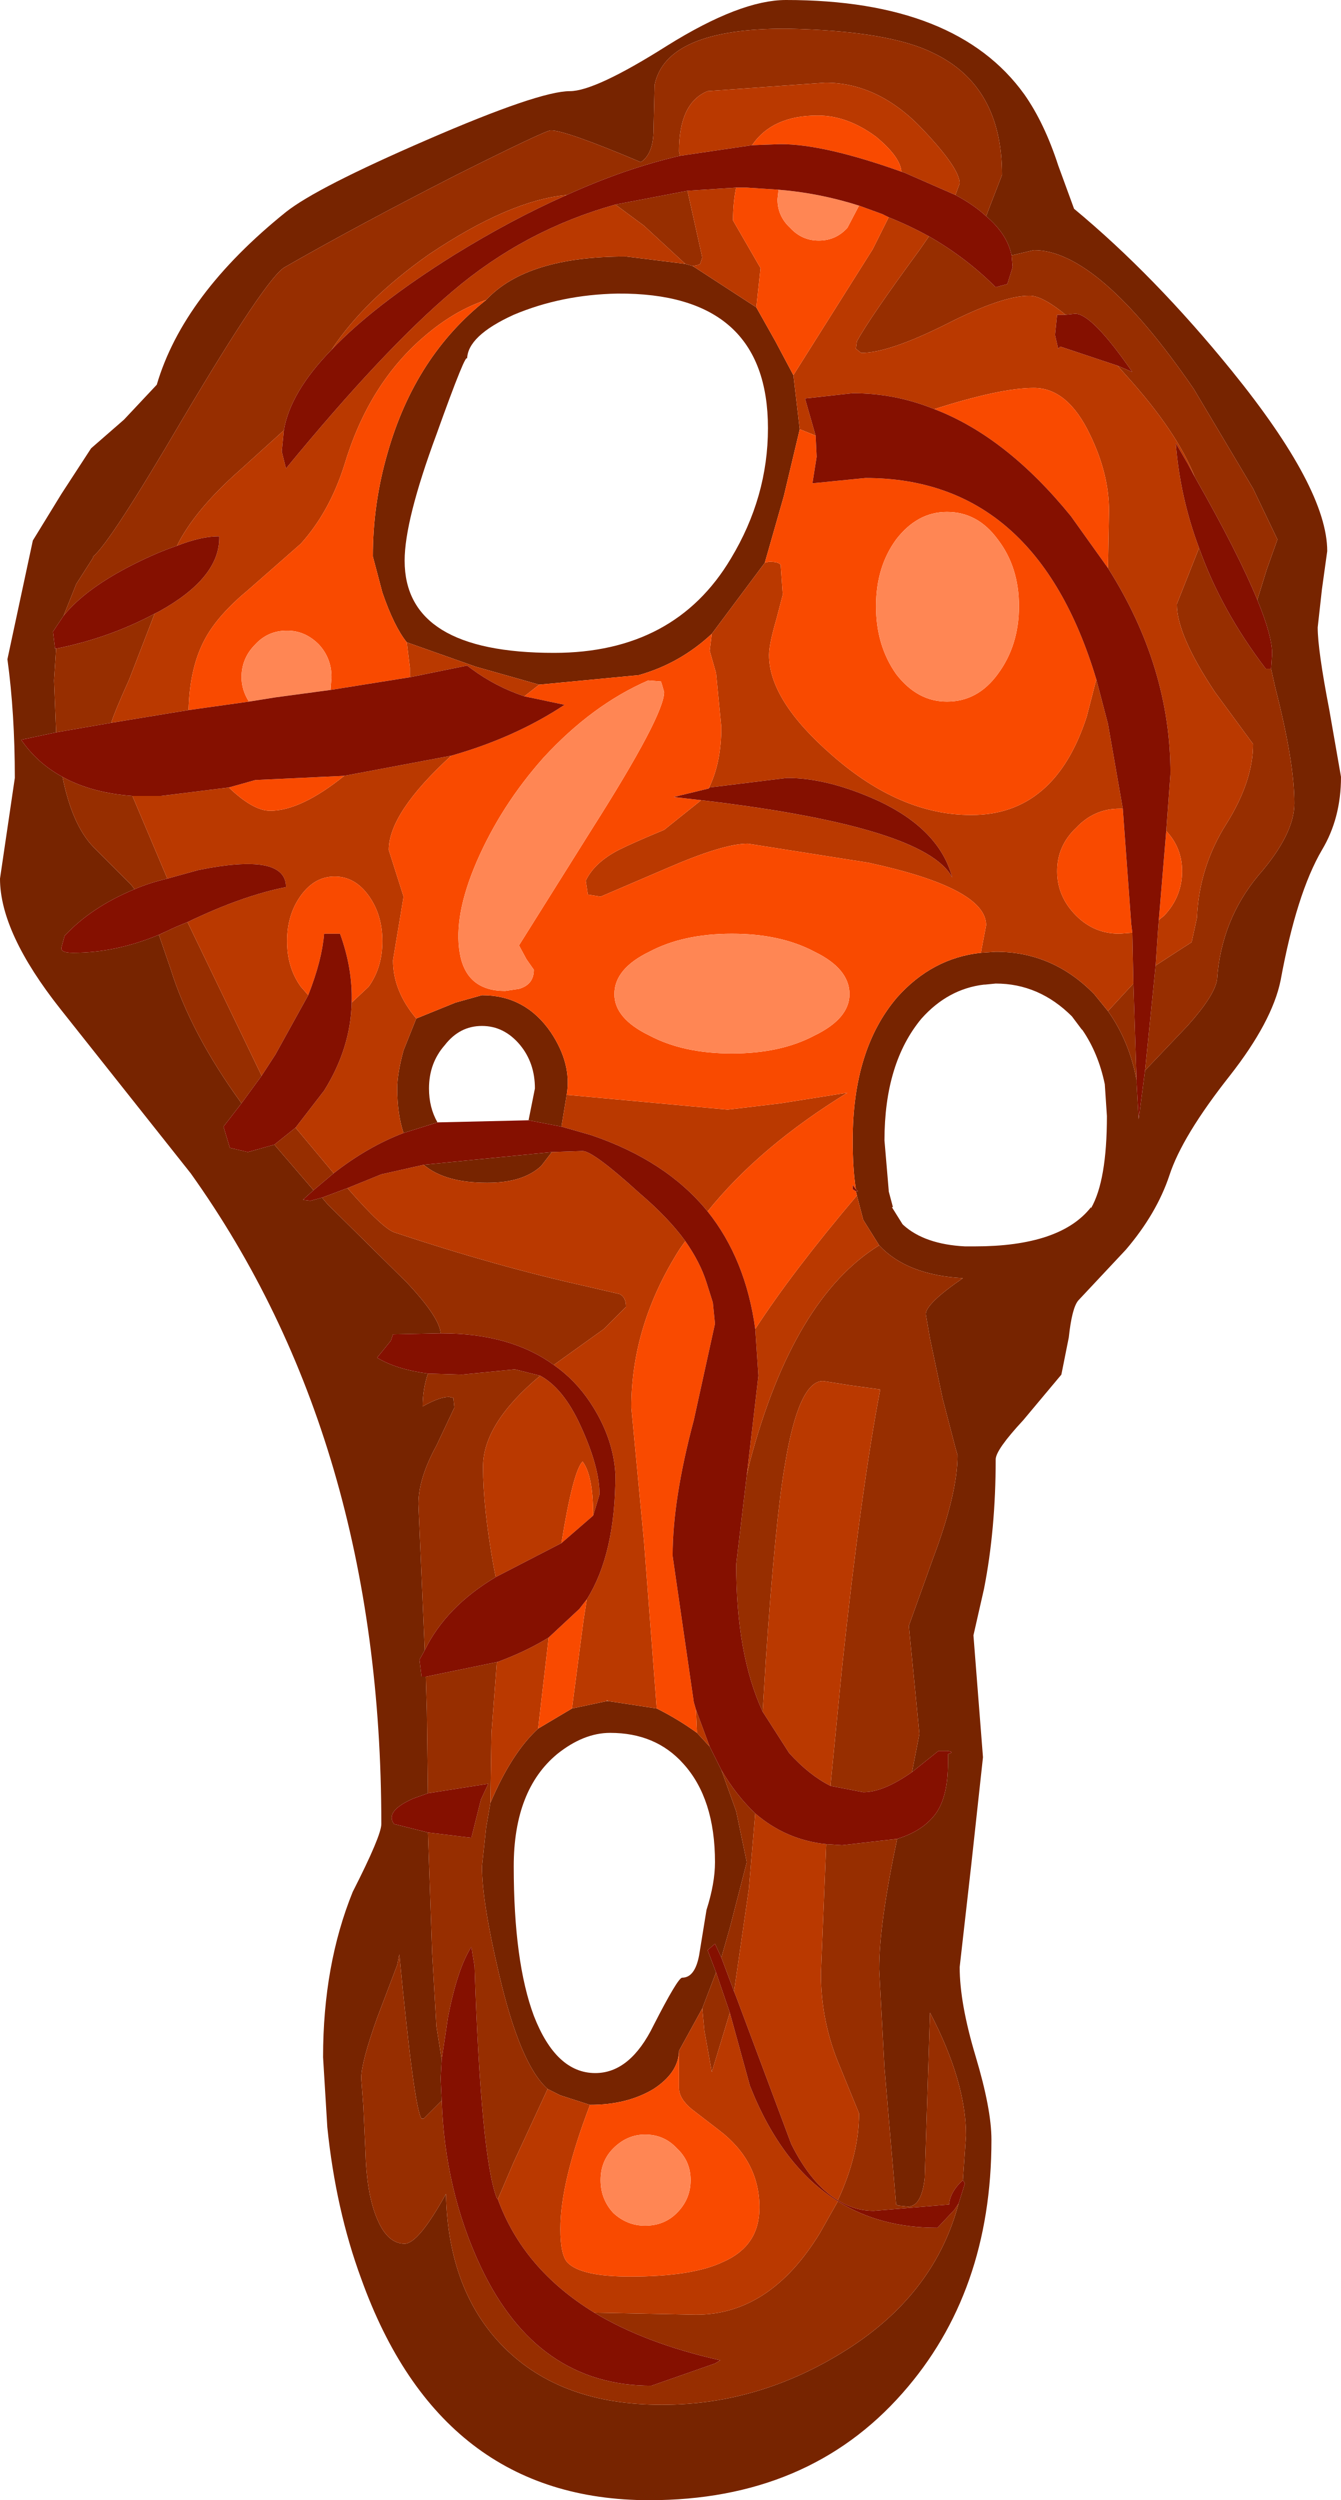 <?xml version="1.0" encoding="UTF-8" standalone="no"?>
<svg xmlns:ffdec="https://www.free-decompiler.com/flash" xmlns:xlink="http://www.w3.org/1999/xlink" ffdec:objectType="shape" height="117.95px" width="63.3px" xmlns="http://www.w3.org/2000/svg">
  <g transform="matrix(1.0, 0.0, 0.0, 1.0, -1.25, -1.7)">
    <path d="M29.9 81.95 L29.9 81.9 29.95 81.95 29.9 81.95" fill="#bf805b" fill-rule="evenodd" stroke="none"/>
    <path d="M51.2 9.5 L51.95 11.55 Q55.75 14.7 59.4 19.2 63.9 24.75 63.9 27.7 L63.65 29.5 63.45 31.3 Q63.45 32.35 64.0 35.2 L64.55 38.35 Q64.55 40.3 63.65 41.8 62.45 43.85 61.7 47.95 61.3 49.9 59.3 52.45 57.05 55.3 56.45 57.15 55.85 58.95 54.4 60.65 L52.15 63.05 Q51.85 63.4 51.7 64.8 L51.35 66.55 49.55 68.7 Q48.25 70.1 48.25 70.55 48.25 73.85 47.7 76.65 L47.2 78.85 47.65 84.6 47.1 89.65 46.55 94.5 Q46.55 96.2 47.3 98.7 48.05 101.2 48.05 102.65 48.05 109.85 43.85 114.6 39.4 119.65 31.9 119.65 22.05 119.65 18.3 109.2 17.1 105.95 16.7 102.05 L16.5 98.75 Q16.5 94.4 17.9 90.95 19.25 88.3 19.25 87.75 19.25 69.65 10.25 57.05 L4.1 49.3 Q1.25 45.7 1.25 43.15 L1.95 38.4 Q1.95 35.35 1.6 32.8 L2.8 27.2 4.15 25.0 5.55 22.85 7.1 21.5 8.65 19.85 Q9.9 15.6 14.75 11.7 16.2 10.55 21.4 8.3 26.7 6.0 28.15 6.0 29.35 6.0 32.75 3.85 36.2 1.7 38.35 1.7 46.4 1.7 49.6 6.15 50.55 7.5 51.2 9.5 M49.0 13.75 Q48.8 12.75 47.8 11.9 L47.95 11.5 48.55 9.95 Q48.55 5.75 45.3 4.2 43.2 3.15 38.35 3.05 32.7 3.05 32.15 5.7 L32.1 7.8 Q32.1 8.95 31.5 9.35 27.95 7.85 27.25 7.85 27.0 7.85 22.8 9.95 18.1 12.35 14.7 14.3 13.85 14.75 9.85 21.5 6.45 27.3 5.65 27.95 L5.65 28.0 4.85 29.25 4.25 30.75 3.75 31.5 3.85 32.3 3.9 32.3 3.8 33.8 3.9 36.25 2.25 36.6 Q3.0 37.7 4.2 38.35 4.65 40.6 5.65 41.65 L7.45 43.45 7.6 43.65 Q5.55 44.5 4.3 45.85 L4.15 46.4 Q4.1 46.65 4.7 46.65 6.7 46.65 8.75 45.8 L9.3 47.4 Q10.25 50.45 12.65 53.75 L11.8 54.85 12.1 55.85 12.95 56.05 14.2 55.7 16.05 57.85 15.55 58.3 15.9 58.35 16.45 58.2 16.7 58.5 20.45 62.2 Q22.0 63.85 22.05 64.6 L19.8 64.65 19.7 64.95 19.05 65.75 Q19.95 66.3 21.45 66.5 21.2 67.25 21.2 68.05 22.0 67.6 22.45 67.6 L22.65 67.65 22.7 68.1 21.85 69.9 Q21.0 71.45 21.0 72.65 L21.3 79.55 21.05 80.0 21.15 80.8 21.35 80.8 21.4 82.45 21.45 86.3 20.75 86.55 Q19.4 87.15 19.85 87.75 L21.45 88.15 21.65 93.85 21.85 97.3 22.1 98.85 22.05 99.75 22.1 100.8 21.25 101.65 21.15 101.65 Q20.8 101.2 20.1 93.9 L20.0 94.4 19.05 96.9 Q18.3 99.0 18.3 99.75 L18.4 101.05 18.5 103.2 Q18.55 105.1 19.0 106.25 19.5 107.55 20.35 107.55 21.0 107.55 22.3 105.2 22.4 109.8 25.05 112.45 27.75 115.15 32.5 115.15 37.25 115.15 41.45 112.4 45.4 109.8 46.5 105.65 L46.8 104.7 46.7 104.55 46.85 102.45 Q46.85 99.9 45.15 96.65 L44.9 104.45 Q44.75 105.8 44.1 105.8 L43.65 105.75 43.55 105.7 43.0 99.25 42.75 94.6 Q42.75 92.45 43.6 88.45 44.75 88.1 45.35 87.35 46.0 86.55 46.0 84.85 L46.0 84.45 Q46.35 84.35 45.95 84.3 L45.55 84.3 44.3 85.3 44.65 83.5 44.15 78.4 45.3 75.2 Q46.45 72.15 46.45 70.35 L46.35 70.0 45.75 67.7 45.15 64.85 44.95 63.7 Q44.95 63.2 46.7 62.0 44.05 61.85 42.75 60.45 L42.0 59.25 41.7 58.1 41.65 57.9 41.75 57.9 41.65 57.8 Q41.5 56.85 41.5 55.5 41.5 51.2 43.6 48.75 45.25 46.9 47.55 46.65 L48.25 46.6 Q50.95 46.6 52.9 48.6 L53.55 49.4 Q54.55 50.8 54.9 52.65 L54.9 52.8 55.0 54.5 55.3 52.2 57.3 50.1 Q58.6 48.65 58.7 47.9 58.9 45.1 60.65 43.0 62.35 41.05 62.35 39.6 62.35 37.65 61.45 34.15 L61.25 33.25 61.3 32.55 Q61.3 31.7 60.6 30.0 L61.05 28.55 61.55 27.15 60.4 24.75 57.6 20.05 Q53.1 13.5 50.05 13.5 L49.0 13.75 M38.7 19.4 L39.0 21.95 38.25 25.1 37.35 28.25 34.85 31.6 Q33.35 33.0 31.4 33.55 L26.7 34.0 23.7 33.15 20.45 32.0 Q19.85 31.25 19.3 29.65 L18.85 27.95 Q18.85 25.45 19.55 23.05 20.85 18.5 24.2 15.85 26.1 13.8 30.8 13.8 L33.6 14.15 33.95 14.25 36.95 16.2 37.85 17.8 38.7 19.4 M48.25 48.1 L47.75 48.15 47.7 48.15 Q46.0 48.35 44.75 49.75 43.0 51.85 43.0 55.5 L43.2 57.85 43.2 57.9 43.4 58.65 43.35 58.65 43.85 59.45 43.9 59.5 Q44.9 60.4 46.8 60.5 L47.25 60.5 Q51.3 60.5 52.75 58.65 L52.75 58.7 Q53.5 57.4 53.5 54.35 L53.4 52.85 Q53.1 51.4 52.35 50.3 L52.3 50.25 51.85 49.65 Q50.3 48.1 48.25 48.1 M23.3 18.65 Q23.3 18.15 21.85 22.2 20.35 26.25 20.35 28.15 20.35 32.5 27.4 32.5 33.1 32.5 35.75 28.05 37.5 25.15 37.5 21.9 37.5 15.5 30.4 15.55 27.75 15.6 25.5 16.55 23.3 17.55 23.3 18.65 M20.3 55.15 Q20.0 54.25 20.0 53.05 20.0 52.35 20.3 51.25 L20.9 49.75 22.75 49.0 24.0 48.65 Q26.05 48.65 27.25 50.4 28.25 51.9 28.0 53.35 L27.75 54.85 26.2 54.55 26.5 53.05 Q26.5 51.85 25.8 51.0 25.05 50.1 24.0 50.1 22.95 50.1 22.25 51.0 21.5 51.85 21.5 53.05 21.5 53.95 21.9 54.65 L20.3 55.15 M27.3 56.05 L26.8 56.7 Q25.95 57.5 24.25 57.5 22.25 57.5 21.25 56.65 L27.3 56.05 M28.25 82.3 L29.9 81.95 29.95 81.95 32.25 82.3 Q33.25 82.8 34.15 83.45 L34.75 84.1 34.8 84.2 35.3 85.2 36.0 87.15 36.5 89.55 35.7 92.65 35.3 94.05 35.0 93.4 34.65 93.7 35.05 94.75 34.4 96.45 33.3 98.45 33.3 98.5 Q33.25 99.5 32.1 100.25 30.85 101.0 29.1 101.0 L27.7 100.55 27.1 100.25 Q25.8 99.1 24.8 94.8 24.0 91.4 24.0 89.75 L24.2 87.9 24.4 86.75 Q25.4 84.4 26.65 83.25 L28.25 82.3 M27.55 84.45 Q25.5 86.15 25.5 89.75 25.5 94.25 26.45 96.8 27.5 99.5 29.35 99.5 31.0 99.5 32.1 97.25 33.25 95.0 33.45 95.0 34.05 95.0 34.25 93.95 L34.6 91.8 Q35.0 90.55 35.0 89.55 35.0 86.55 33.5 84.9 32.2 83.45 30.05 83.45 28.8 83.45 27.55 84.45" fill="#772400" fill-rule="evenodd" stroke="none"/>
    <path d="M45.1 12.85 Q46.85 13.85 48.25 15.25 L48.8 15.1 49.05 14.3 49.0 13.75 50.05 13.5 Q53.1 13.5 57.6 20.05 L60.4 24.75 61.55 27.15 61.05 28.55 60.6 30.0 Q59.7 27.8 57.65 24.2 56.8 22.05 54.4 19.4 L54.0 18.95 54.7 19.25 Q52.8 16.5 52.0 16.5 L51.55 16.55 Q50.45 15.65 49.85 15.65 48.55 15.65 45.9 17.0 43.2 18.35 41.9 18.35 L41.65 18.15 41.7 17.8 Q42.3 16.7 44.65 13.5 L45.1 12.85 M47.8 11.9 Q47.2 11.35 46.35 10.9 L46.55 10.35 Q46.55 9.65 44.85 7.85 42.75 5.6 40.2 5.6 L34.65 6.0 Q33.3 6.55 33.3 8.85 L33.35 9.05 Q30.75 9.65 28.0 10.9 25.3 11.15 21.5 13.7 18.45 15.85 16.9 18.2 14.95 20.2 14.65 22.0 L12.55 23.9 Q10.45 25.75 9.6 27.45 8.7 27.75 7.6 28.3 5.3 29.45 4.25 30.75 L4.85 29.25 5.65 28.0 5.65 27.95 Q6.45 27.3 9.85 21.5 13.85 14.75 14.7 14.3 18.1 12.35 22.8 9.95 27.0 7.85 27.25 7.85 27.95 7.85 31.5 9.35 32.1 8.95 32.1 7.8 L32.15 5.7 Q32.7 3.05 38.35 3.05 43.2 3.15 45.3 4.2 48.55 5.75 48.55 9.95 L47.95 11.5 47.8 11.9 M30.3 11.35 L33.7 10.7 34.4 13.85 34.3 14.15 34.2 14.2 33.95 14.25 33.6 14.15 31.65 12.35 30.3 11.35 M54.75 48.1 L54.9 52.65 Q54.55 50.8 53.55 49.4 L54.75 48.1 M55.3 52.2 L55.8 47.25 56.8 46.6 57.5 46.15 57.75 45.0 Q57.85 42.6 59.15 40.55 60.4 38.55 60.4 36.8 L58.6 34.35 Q56.8 31.65 56.8 30.2 L57.85 27.55 Q58.9 30.5 61.0 33.25 L61.25 33.25 61.45 34.15 Q62.35 37.65 62.35 39.6 62.35 41.05 60.65 43.0 58.9 45.1 58.7 47.9 58.6 48.65 57.3 50.1 L55.3 52.2 M42.75 60.45 Q44.05 61.85 46.7 62.0 44.95 63.2 44.95 63.7 L45.15 64.85 45.75 67.7 46.35 70.0 46.45 70.35 Q46.45 72.15 45.3 75.2 L44.15 78.4 44.65 83.5 44.3 85.3 Q42.95 86.25 42.0 86.25 L40.45 85.95 41.0 80.35 Q41.9 71.95 42.8 67.25 L41.35 67.05 40.1 66.85 Q38.95 66.85 38.3 70.8 37.85 73.4 37.4 80.0 L37.25 82.45 Q36.0 79.75 36.0 75.5 L36.5 71.3 36.65 70.65 Q38.7 62.95 42.75 60.45 M43.6 88.45 Q42.75 92.45 42.75 94.6 L43.0 99.25 43.55 105.7 43.65 105.75 44.1 105.8 Q44.75 105.8 44.9 104.45 L45.15 96.65 Q46.85 99.9 46.85 102.45 L46.7 104.55 Q46.1 105.1 46.05 105.7 L42.5 106.0 Q41.6 106.0 40.8 105.5 41.8 103.35 41.8 101.4 L40.9 99.2 Q40.0 97.1 40.0 94.8 L40.25 88.7 41.0 88.75 43.6 88.45 M46.5 105.65 Q45.4 109.8 41.45 112.4 37.25 115.15 32.5 115.15 27.75 115.15 25.05 112.45 22.4 109.8 22.3 105.2 21.0 107.55 20.35 107.55 19.5 107.55 19.0 106.25 18.55 105.1 18.5 103.2 L18.4 101.05 18.3 99.75 Q18.3 99.0 19.05 96.9 L20.0 94.4 20.1 93.9 Q20.8 101.2 21.15 101.65 L21.25 101.65 22.1 100.8 Q22.25 105.05 23.95 108.65 26.6 114.25 32.0 114.25 L35.0 113.2 35.25 113.05 Q31.7 112.25 29.3 110.8 L34.1 110.9 Q37.6 110.9 39.95 107.05 L40.8 105.55 Q42.8 106.8 45.5 106.8 L46.3 105.95 46.5 105.65 M22.1 98.85 L21.85 97.3 21.65 93.85 21.45 88.15 23.5 88.4 23.95 86.6 24.3 85.85 21.45 86.3 21.4 82.45 21.35 80.8 24.75 80.1 24.7 80.15 24.45 83.45 24.4 86.75 24.2 87.9 24.0 89.75 Q24.0 91.4 24.8 94.8 25.8 99.1 27.1 100.25 L25.5 103.7 24.75 105.45 24.7 105.4 Q23.95 103.45 23.65 94.45 L23.5 93.55 Q22.85 94.55 22.4 96.85 L22.1 98.85 M21.3 79.55 L21.0 72.65 Q21.0 71.45 21.85 69.9 L22.7 68.1 22.65 67.65 22.45 67.6 Q22.0 67.6 21.2 68.05 21.2 67.25 21.45 66.5 L23.05 66.55 25.55 66.3 26.75 66.6 Q24.05 68.85 24.05 70.9 24.05 72.8 24.55 75.6 L24.65 76.1 Q22.3 77.5 21.3 79.55 M22.05 64.6 Q22.0 63.85 20.45 62.2 L16.7 58.5 16.45 58.2 17.65 57.75 Q19.35 59.7 19.9 59.85 24.7 61.45 29.0 62.4 L30.5 62.75 Q30.8 62.9 30.8 63.35 L29.75 64.4 27.45 66.05 27.4 66.1 Q25.35 64.6 22.05 64.6 M16.05 57.85 L14.2 55.7 15.2 54.9 17.0 57.05 16.05 57.85 M12.65 53.75 Q10.25 50.45 9.3 47.4 L8.75 45.8 9.5 45.45 10.1 45.2 13.6 52.45 12.65 53.75 M7.6 43.65 L7.45 43.45 5.65 41.65 Q4.65 40.6 4.2 38.35 5.55 39.1 7.5 39.25 L9.15 43.15 Q8.3 43.35 7.6 43.65 M3.9 36.25 L3.8 33.8 3.9 32.3 Q6.4 31.8 8.55 30.65 L7.35 33.75 Q6.65 35.3 6.5 35.8 L3.9 36.25 M34.8 84.2 L34.75 84.1 34.8 84.2 M35.3 85.2 Q36.0 86.4 36.9 87.25 L36.6 90.8 35.9 95.65 35.3 94.05 35.7 92.65 36.5 89.55 36.0 87.15 35.3 85.2 M35.05 94.75 L35.7 96.65 34.85 99.45 34.5 97.5 34.4 96.45 35.05 94.75" fill="#972e00" fill-rule="evenodd" stroke="none"/>
    <path d="M43.2 11.95 Q44.2 12.35 45.1 12.85 L44.65 13.5 Q42.3 16.7 41.7 17.8 L41.65 18.15 41.9 18.35 Q43.2 18.35 45.9 17.0 48.55 15.65 49.85 15.65 50.45 15.65 51.55 16.55 L51.15 16.55 51.05 17.5 51.2 18.15 51.3 18.05 54.0 18.95 54.4 19.4 Q56.8 22.05 57.65 24.2 L57.3 23.55 56.75 22.6 Q56.95 25.15 57.85 27.55 L56.8 30.2 Q56.8 31.65 58.6 34.35 L60.4 36.8 Q60.4 38.55 59.15 40.55 57.85 42.6 57.75 45.0 L57.5 46.15 56.8 46.6 55.8 47.25 55.9 45.75 55.95 45.1 56.2 44.9 Q57.05 44.0 57.05 42.8 57.05 41.7 56.3 40.9 L56.5 38.2 Q56.5 33.15 53.55 28.5 L53.6 25.8 Q53.6 24.05 52.7 22.2 51.65 20.0 50.05 20.0 48.5 20.0 45.35 21.0 43.5 20.25 41.5 20.25 L39.25 20.5 39.75 22.25 39.5 22.15 39.0 21.95 38.7 19.4 42.45 13.45 43.2 11.95 M46.35 10.9 L43.95 9.85 43.8 9.8 Q43.75 9.1 42.6 8.15 41.25 7.15 39.85 7.15 37.7 7.15 36.75 8.55 L33.35 9.05 33.3 8.85 Q33.3 6.55 34.65 6.0 L40.2 5.6 Q42.75 5.6 44.85 7.85 46.55 9.65 46.55 10.35 L46.35 10.9 M28.0 10.9 Q25.4 12.05 22.65 13.75 18.9 16.1 16.9 18.2 18.45 15.85 21.5 13.7 25.3 11.15 28.0 10.9 M14.65 22.0 L14.55 23.0 14.75 23.8 Q19.35 18.2 22.6 15.45 26.0 12.55 30.3 11.35 L31.65 12.35 33.6 14.15 30.8 13.8 Q26.1 13.8 24.2 15.85 22.7 16.35 21.3 17.55 18.65 19.8 17.5 23.65 16.8 25.85 15.45 27.35 L13.0 29.5 Q11.55 30.7 10.95 31.8 10.2 33.15 10.15 35.2 L6.5 35.8 Q6.65 35.3 7.35 33.75 L8.55 30.65 8.75 30.55 Q11.65 28.95 11.6 27.0 10.75 27.0 9.6 27.45 10.45 25.75 12.55 23.9 L14.65 22.0 M33.7 10.7 L36.0 10.55 Q35.85 11.25 35.85 12.1 L37.15 14.35 36.95 16.2 33.95 14.25 34.2 14.2 34.3 14.15 34.4 13.85 33.7 10.7 M53.0 33.75 L53.55 35.85 54.25 39.85 54.1 39.85 Q52.9 39.85 52.05 40.75 51.15 41.6 51.15 42.8 51.15 44.0 52.05 44.9 52.9 45.75 54.1 45.75 L54.7 45.7 54.75 48.1 53.55 49.4 52.9 48.6 Q50.95 46.6 48.25 46.6 L47.55 46.65 47.8 45.35 Q47.8 43.6 42.25 42.4 L36.55 41.5 Q35.4 41.5 32.75 42.65 L29.6 44.0 29.0 43.9 28.9 43.25 Q29.3 42.4 30.45 41.8 31.15 41.45 32.6 40.85 L34.35 39.45 Q44.95 40.7 46.2 43.1 45.6 40.85 42.75 39.5 40.35 38.4 38.4 38.4 L34.75 38.85 34.7 38.9 Q35.3 37.7 35.3 36.0 L35.05 33.45 34.75 32.4 34.85 31.6 37.35 28.25 37.55 28.2 Q38.0 28.2 38.1 28.35 L38.2 29.75 37.9 30.9 Q37.55 32.1 37.55 32.6 37.55 34.75 40.55 37.35 43.75 40.15 47.1 40.15 51.05 40.15 52.55 35.5 L53.0 33.75 M41.7 58.1 L42.0 59.25 42.75 60.45 Q38.7 62.95 36.65 70.65 L36.5 71.3 37.05 66.6 36.9 64.4 Q38.65 61.7 41.7 58.1 M20.45 32.0 L23.7 33.15 26.7 34.0 26.0 34.55 Q24.65 34.1 23.5 33.25 L23.3 33.1 20.6 33.65 20.6 33.2 20.45 32.0 M9.15 43.15 L7.5 39.25 8.85 39.25 12.05 38.85 Q13.2 39.95 14.0 39.95 15.45 39.95 17.5 38.3 L22.55 37.35 Q19.6 40.05 19.6 41.8 L19.95 42.9 20.3 44.0 20.05 45.5 19.8 47.0 Q19.8 48.45 20.9 49.75 L20.3 51.25 Q20.0 52.35 20.0 53.05 20.0 54.25 20.3 55.15 18.6 55.8 17.0 57.05 L15.2 54.9 16.55 53.15 Q17.8 51.15 17.85 49.0 L18.65 48.25 Q19.3 47.35 19.3 46.1 19.3 44.85 18.65 43.95 18.0 43.05 17.05 43.05 16.1 43.05 15.45 43.95 14.8 44.85 14.8 46.1 14.8 47.35 15.45 48.25 L15.8 48.65 14.25 51.45 13.6 52.45 10.1 45.2 Q12.7 43.95 14.75 43.55 14.75 41.9 10.6 42.75 L9.15 43.15 M28.0 53.35 L35.6 54.05 38.1 53.75 41.25 53.25 Q37.1 55.8 34.65 58.85 32.7 56.45 29.15 55.25 L27.75 54.85 28.0 53.35 M33.6 60.25 L33.35 60.6 Q31.05 64.2 31.05 68.1 L31.65 74.45 32.25 82.3 29.95 81.95 29.9 81.9 29.9 81.95 28.25 82.3 28.8 78.1 28.95 77.15 Q30.3 75.0 30.3 71.25 30.2 69.5 29.1 67.85 28.4 66.8 27.4 66.1 L27.45 66.05 29.75 64.4 30.8 63.35 Q30.8 62.9 30.5 62.75 L29.0 62.4 Q24.7 61.45 19.9 59.85 19.35 59.7 17.65 57.75 L19.25 57.1 21.25 56.65 Q22.25 57.5 24.25 57.5 25.95 57.5 26.8 56.7 L27.3 56.05 28.75 56.0 Q29.25 56.0 31.45 58.0 32.8 59.15 33.6 60.25 M34.15 83.45 L34.1 82.35 34.75 84.1 34.15 83.45 M26.75 66.6 Q27.85 67.2 28.65 68.95 29.55 70.9 29.55 72.2 L29.25 73.2 Q29.25 71.3 28.75 70.65 28.3 71.1 27.75 74.5 L26.2 75.3 24.65 76.1 24.55 75.6 Q24.05 72.8 24.05 70.9 24.05 68.85 26.75 66.6 M37.25 82.45 L37.4 80.0 Q37.85 73.4 38.3 70.8 38.95 66.85 40.1 66.85 L41.35 67.05 42.8 67.25 Q41.9 71.95 41.0 80.35 L40.45 85.95 Q39.45 85.45 38.5 84.4 L37.25 82.45 M36.9 87.25 Q38.35 88.5 40.25 88.7 L40.0 94.8 Q40.0 97.1 40.9 99.2 L41.8 101.4 Q41.8 103.35 40.8 105.5 39.55 104.75 38.6 102.85 L36.0 95.9 35.9 95.65 36.6 90.8 36.9 87.25 M27.15 78.95 L26.65 83.25 Q25.4 84.4 24.4 86.75 L24.45 83.45 24.7 80.15 24.75 80.1 Q26.1 79.6 27.15 78.95 M35.7 96.65 L36.65 100.1 Q38.15 103.9 40.8 105.55 L39.95 107.05 Q37.6 110.9 34.1 110.9 L29.3 110.8 Q25.95 108.75 24.75 105.45 L25.5 103.7 27.1 100.25 27.7 100.55 29.1 101.0 Q27.7 104.65 27.7 106.85 27.7 108.1 28.05 108.45 28.7 109.1 31.0 109.1 33.95 109.1 35.4 108.4 37.1 107.65 37.1 105.85 37.1 103.65 35.2 102.2 L33.9 101.2 Q33.3 100.7 33.3 100.2 L33.3 98.5 33.3 98.45 34.4 96.45 34.5 97.5 34.85 99.45 35.7 96.65" fill="#ba3900" fill-rule="evenodd" stroke="none"/>
    <path d="M41.8 11.4 L42.9 11.8 43.2 11.95 42.45 13.45 38.7 19.4 37.85 17.8 36.95 16.2 37.15 14.35 35.85 12.1 Q35.85 11.25 36.0 10.55 L36.5 10.55 38.0 10.65 37.95 11.1 Q37.95 11.9 38.55 12.45 39.1 13.05 39.9 13.05 40.7 13.05 41.25 12.45 L41.8 11.4 M43.8 9.8 Q40.15 8.5 38.1 8.5 L36.75 8.55 Q37.7 7.15 39.85 7.15 41.25 7.15 42.6 8.15 43.75 9.1 43.8 9.8 M39.75 22.25 L39.8 23.25 39.6 24.5 42.1 24.25 Q50.15 24.25 53.0 33.75 L52.55 35.5 Q51.05 40.15 47.1 40.15 43.75 40.15 40.55 37.35 37.55 34.75 37.55 32.6 37.55 32.1 37.9 30.9 L38.2 29.75 38.1 28.35 Q38.0 28.2 37.55 28.2 L37.35 28.25 38.25 25.1 39.0 21.95 39.5 22.15 39.75 22.25 M54.25 39.85 L54.65 45.3 54.7 45.7 54.1 45.75 Q52.9 45.75 52.05 44.9 51.15 44.0 51.15 42.8 51.15 41.6 52.05 40.75 52.9 39.85 54.1 39.85 L54.25 39.85 M55.95 45.1 L56.3 40.9 Q57.05 41.7 57.05 42.8 57.05 44.0 56.2 44.9 L55.95 45.1 M53.55 28.5 L51.8 26.05 Q48.75 22.3 45.35 21.0 48.5 20.0 50.05 20.0 51.65 20.0 52.7 22.2 53.6 24.05 53.6 25.8 L53.55 28.5 M34.85 31.6 L34.75 32.4 35.05 33.45 35.3 36.0 Q35.3 37.7 34.7 38.9 L33.05 39.3 34.35 39.45 32.6 40.85 Q31.15 41.45 30.45 41.8 29.3 42.4 28.9 43.25 L29.0 43.9 29.6 44.0 32.75 42.65 Q35.4 41.5 36.55 41.5 L42.25 42.4 Q47.8 43.6 47.8 45.35 L47.55 46.65 Q45.25 46.9 43.6 48.75 41.5 51.2 41.5 55.5 41.5 56.85 41.65 57.8 L41.5 57.6 41.5 57.8 41.65 57.9 41.7 58.1 Q38.65 61.7 36.9 64.4 36.45 61.1 34.65 58.85 37.1 55.8 41.25 53.25 L38.1 53.75 35.6 54.05 28.0 53.35 Q28.25 51.9 27.25 50.4 26.05 48.65 24.0 48.65 L22.75 49.0 20.9 49.75 Q19.8 48.45 19.8 47.0 L20.05 45.5 20.3 44.0 19.95 42.9 19.6 41.8 Q19.6 40.05 22.55 37.35 25.55 36.5 27.9 34.95 L26.0 34.55 26.7 34.0 31.4 33.55 Q33.35 33.0 34.85 31.6 M48.35 27.15 Q47.4 25.85 45.95 25.85 44.55 25.85 43.55 27.15 42.6 28.45 42.6 30.3 42.6 32.15 43.55 33.5 44.55 34.8 45.95 34.8 47.4 34.8 48.35 33.5 49.35 32.15 49.35 30.3 49.35 28.45 48.35 27.15 M10.15 35.2 Q10.2 33.15 10.95 31.8 11.55 30.7 13.0 29.5 L15.45 27.35 Q16.8 25.85 17.5 23.65 18.65 19.8 21.3 17.55 22.7 16.35 24.2 15.85 20.85 18.5 19.55 23.05 18.85 25.45 18.85 27.95 L19.3 29.65 Q19.85 31.25 20.45 32.0 L20.6 33.2 20.6 33.65 16.85 34.25 16.9 33.65 Q16.9 32.75 16.3 32.1 15.65 31.45 14.8 31.45 13.9 31.45 13.3 32.1 12.65 32.75 12.65 33.65 12.65 34.25 13.0 34.8 L10.15 35.2 M15.8 48.65 L15.45 48.25 Q14.8 47.35 14.8 46.1 14.8 44.85 15.45 43.95 16.1 43.05 17.05 43.05 18.0 43.05 18.65 43.95 19.3 44.85 19.3 46.1 19.3 47.35 18.65 48.25 L17.85 49.0 Q17.9 47.4 17.3 45.75 L16.55 45.75 Q16.45 47.0 15.8 48.65 M17.5 38.3 Q15.45 39.95 14.0 39.95 13.2 39.95 12.05 38.85 L13.3 38.5 17.5 38.3 M32.6 34.35 L32.5 34.0 32.45 33.85 31.85 33.8 Q29.2 34.95 26.9 37.45 24.9 39.7 23.75 42.35 22.65 44.9 22.95 46.65 23.25 48.45 25.1 48.45 L25.75 48.35 Q26.45 48.15 26.45 47.45 L26.1 46.95 25.75 46.3 29.2 40.8 Q32.6 35.45 32.6 34.35 M39.7 46.6 Q38.1 45.75 35.8 45.75 33.5 45.75 31.9 46.6 30.25 47.4 30.25 48.6 30.25 49.75 31.9 50.55 33.5 51.4 35.8 51.4 38.1 51.4 39.7 50.55 41.35 49.75 41.35 48.6 41.35 47.4 39.7 46.6 M32.25 82.3 L31.65 74.45 31.05 68.1 Q31.05 64.2 33.35 60.6 L33.6 60.25 Q34.3 61.25 34.6 62.2 L34.9 63.15 35.0 64.15 34.0 68.7 Q33.0 72.45 33.0 75.1 L34.0 82.0 34.1 82.35 34.15 83.45 Q33.25 82.8 32.25 82.3 M28.95 77.15 L28.8 78.1 28.25 82.3 26.65 83.25 27.15 78.95 28.6 77.6 28.95 77.15 M29.25 73.2 L27.75 74.5 Q28.3 71.1 28.75 70.65 29.25 71.3 29.25 73.2 M33.3 98.5 L33.3 100.2 Q33.3 100.7 33.9 101.2 L35.2 102.2 Q37.1 103.65 37.1 105.85 37.1 107.65 35.4 108.4 33.95 109.1 31.0 109.1 28.7 109.1 28.05 108.45 27.7 108.1 27.7 106.85 27.7 104.65 29.1 101.0 30.85 101.0 32.1 100.25 33.25 99.5 33.3 98.5 M33.2 103.05 Q32.6 102.4 31.7 102.4 30.85 102.4 30.2 103.05 29.6 103.65 29.6 104.55 29.6 105.45 30.2 106.1 30.85 106.7 31.7 106.7 32.6 106.7 33.2 106.1 33.85 105.45 33.85 104.55 33.85 103.65 33.2 103.05" fill="#f94a00" fill-rule="evenodd" stroke="none"/>
    <path d="M38.0 10.65 Q39.9 10.8 41.8 11.4 L41.25 12.45 Q40.7 13.05 39.9 13.05 39.1 13.05 38.55 12.45 37.95 11.9 37.95 11.1 L38.0 10.65 M48.35 27.15 Q49.35 28.45 49.35 30.3 49.35 32.15 48.35 33.5 47.4 34.8 45.95 34.8 44.55 34.8 43.55 33.5 42.6 32.15 42.6 30.3 42.6 28.45 43.55 27.15 44.55 25.85 45.95 25.85 47.4 25.85 48.35 27.15 M13.0 34.8 Q12.65 34.25 12.65 33.65 12.65 32.75 13.3 32.1 13.9 31.45 14.8 31.45 15.65 31.45 16.3 32.1 16.9 32.75 16.9 33.65 L16.85 34.25 14.25 34.6 13.0 34.8 M32.6 34.35 Q32.6 35.45 29.2 40.8 L25.75 46.3 26.1 46.95 26.45 47.45 Q26.45 48.15 25.75 48.35 L25.1 48.45 Q23.25 48.45 22.95 46.65 22.65 44.9 23.75 42.35 24.9 39.7 26.9 37.45 29.2 34.95 31.85 33.8 L32.45 33.85 32.5 34.0 32.6 34.35 M39.7 46.6 Q41.35 47.4 41.35 48.6 41.35 49.75 39.7 50.55 38.1 51.4 35.8 51.4 33.5 51.4 31.9 50.55 30.25 49.75 30.25 48.6 30.25 47.4 31.9 46.6 33.5 45.75 35.8 45.75 38.1 45.75 39.7 46.6 M33.2 103.05 Q33.85 103.65 33.85 104.55 33.85 105.45 33.2 106.1 32.6 106.7 31.7 106.7 30.85 106.7 30.2 106.1 29.6 105.45 29.6 104.55 29.6 103.65 30.2 103.05 30.85 102.4 31.7 102.4 32.6 102.4 33.2 103.05" fill="#ff8654" fill-rule="evenodd" stroke="none"/>
    <path d="M43.2 11.95 L42.9 11.8 41.8 11.4 Q39.9 10.8 38.0 10.65 L36.5 10.55 36.0 10.55 33.7 10.7 30.3 11.35 Q26.0 12.55 22.6 15.45 19.35 18.2 14.75 23.8 L14.55 23.0 14.65 22.0 Q14.95 20.2 16.9 18.2 18.9 16.1 22.65 13.75 25.4 12.05 28.0 10.9 30.75 9.65 33.35 9.05 L36.75 8.55 38.1 8.5 Q40.15 8.5 43.8 9.8 L43.95 9.85 46.35 10.9 Q47.2 11.35 47.8 11.9 48.8 12.75 49.0 13.75 L49.05 14.3 48.8 15.1 48.25 15.25 Q46.85 13.85 45.1 12.85 44.2 12.35 43.2 11.95 M4.25 30.75 Q5.3 29.45 7.6 28.3 8.7 27.75 9.6 27.45 10.75 27.0 11.6 27.0 11.65 28.95 8.75 30.55 L8.55 30.65 Q6.4 31.8 3.9 32.3 L3.85 32.3 3.75 31.5 4.25 30.75 M51.55 16.55 L52.0 16.5 Q52.8 16.5 54.7 19.25 L54.0 18.95 51.3 18.05 51.2 18.15 51.05 17.5 51.15 16.55 51.55 16.55 M57.65 24.2 Q59.7 27.8 60.6 30.0 61.3 31.7 61.3 32.55 L61.25 33.25 61.0 33.25 Q58.9 30.5 57.85 27.55 56.95 25.15 56.75 22.6 L57.3 23.55 57.65 24.2 M39.75 22.25 L39.25 20.5 41.5 20.25 Q43.5 20.25 45.35 21.0 48.75 22.3 51.8 26.05 L53.55 28.5 Q56.5 33.15 56.5 38.2 L56.3 40.9 55.95 45.1 55.9 45.75 55.8 47.25 55.3 52.2 55.0 54.5 54.9 52.8 54.9 52.65 54.75 48.1 54.7 45.7 54.65 45.3 54.25 39.85 53.55 35.85 53.0 33.75 Q50.15 24.25 42.1 24.25 L39.6 24.5 39.8 23.25 39.75 22.25 M34.7 38.9 L34.75 38.85 38.4 38.4 Q40.35 38.4 42.75 39.5 45.6 40.85 46.2 43.1 44.95 40.7 34.35 39.45 L33.05 39.3 34.7 38.9 M41.65 57.8 L41.75 57.9 41.65 57.9 41.5 57.8 41.5 57.6 41.65 57.8 M44.3 85.3 L45.55 84.3 45.95 84.3 Q46.35 84.35 46.0 84.45 L46.0 84.85 Q46.0 86.55 45.35 87.35 44.75 88.1 43.6 88.45 L41.0 88.75 40.25 88.7 Q38.35 88.5 36.9 87.25 36.0 86.4 35.3 85.2 L34.8 84.2 34.75 84.1 34.1 82.35 34.0 82.0 33.0 75.1 Q33.0 72.45 34.0 68.7 L35.0 64.15 34.9 63.15 34.6 62.2 Q34.3 61.25 33.6 60.25 32.8 59.15 31.45 58.0 29.25 56.0 28.75 56.0 L27.3 56.05 21.25 56.65 19.25 57.1 17.65 57.75 16.45 58.2 15.9 58.35 15.55 58.3 16.05 57.85 17.0 57.05 Q18.6 55.8 20.3 55.15 L21.9 54.65 26.2 54.55 27.75 54.85 29.15 55.25 Q32.7 56.45 34.65 58.85 36.45 61.1 36.9 64.4 L37.05 66.6 36.5 71.3 36.0 75.5 Q36.0 79.75 37.25 82.45 L38.5 84.4 Q39.45 85.45 40.45 85.95 L42.0 86.25 Q42.95 86.25 44.3 85.3 M46.7 104.55 L46.8 104.7 46.5 105.65 46.3 105.95 45.5 106.8 Q42.8 106.8 40.8 105.55 38.15 103.9 36.65 100.1 L35.7 96.65 35.05 94.75 34.65 93.7 35.0 93.4 35.3 94.05 35.9 95.65 36.0 95.9 38.6 102.85 Q39.55 104.75 40.8 105.5 41.6 106.0 42.5 106.0 L46.05 105.7 Q46.1 105.1 46.7 104.55 M22.1 100.8 L22.05 99.75 22.1 98.85 22.4 96.85 Q22.85 94.55 23.5 93.55 L23.65 94.45 Q23.95 103.45 24.7 105.4 L24.75 105.45 Q25.95 108.75 29.3 110.8 31.7 112.25 35.25 113.05 L35.0 113.2 32.0 114.25 Q26.6 114.25 23.95 108.65 22.25 105.05 22.1 100.8 M21.45 88.15 L19.85 87.75 Q19.4 87.15 20.75 86.55 L21.45 86.3 24.3 85.85 23.95 86.6 23.5 88.4 21.45 88.15 M21.35 80.8 L21.15 80.8 21.05 80.0 21.3 79.55 Q22.3 77.5 24.65 76.1 L26.2 75.3 27.75 74.5 29.25 73.2 29.55 72.2 Q29.55 70.9 28.65 68.95 27.85 67.2 26.75 66.6 L25.55 66.3 23.05 66.55 21.45 66.5 Q19.95 66.3 19.05 65.75 L19.7 64.95 19.8 64.65 22.05 64.6 Q25.35 64.6 27.4 66.1 28.4 66.8 29.1 67.85 30.2 69.5 30.3 71.25 30.3 75.0 28.95 77.15 L28.6 77.6 27.15 78.95 Q26.1 79.6 24.75 80.1 L21.35 80.8 M14.2 55.7 L12.95 56.05 12.1 55.85 11.8 54.85 12.65 53.75 13.6 52.45 14.25 51.45 15.8 48.65 Q16.45 47.0 16.55 45.75 L17.3 45.75 Q17.9 47.4 17.85 49.0 17.8 51.15 16.55 53.15 L15.2 54.9 14.2 55.7 M8.75 45.8 Q6.7 46.65 4.7 46.65 4.1 46.65 4.15 46.4 L4.3 45.85 Q5.55 44.5 7.6 43.65 8.3 43.35 9.15 43.15 L10.6 42.75 Q14.75 41.9 14.75 43.55 12.7 43.95 10.1 45.2 L9.5 45.45 8.75 45.8 M4.2 38.35 Q3.0 37.7 2.25 36.6 L3.9 36.25 6.5 35.8 10.15 35.2 13.0 34.8 14.25 34.6 16.85 34.25 20.6 33.65 23.3 33.1 23.5 33.25 Q24.65 34.1 26.0 34.55 L27.9 34.95 Q25.55 36.5 22.55 37.35 L17.5 38.3 13.3 38.5 12.05 38.85 8.85 39.25 7.5 39.25 Q5.55 39.1 4.2 38.35" fill="#851000" fill-rule="evenodd" stroke="none"/>
  </g>
</svg>
